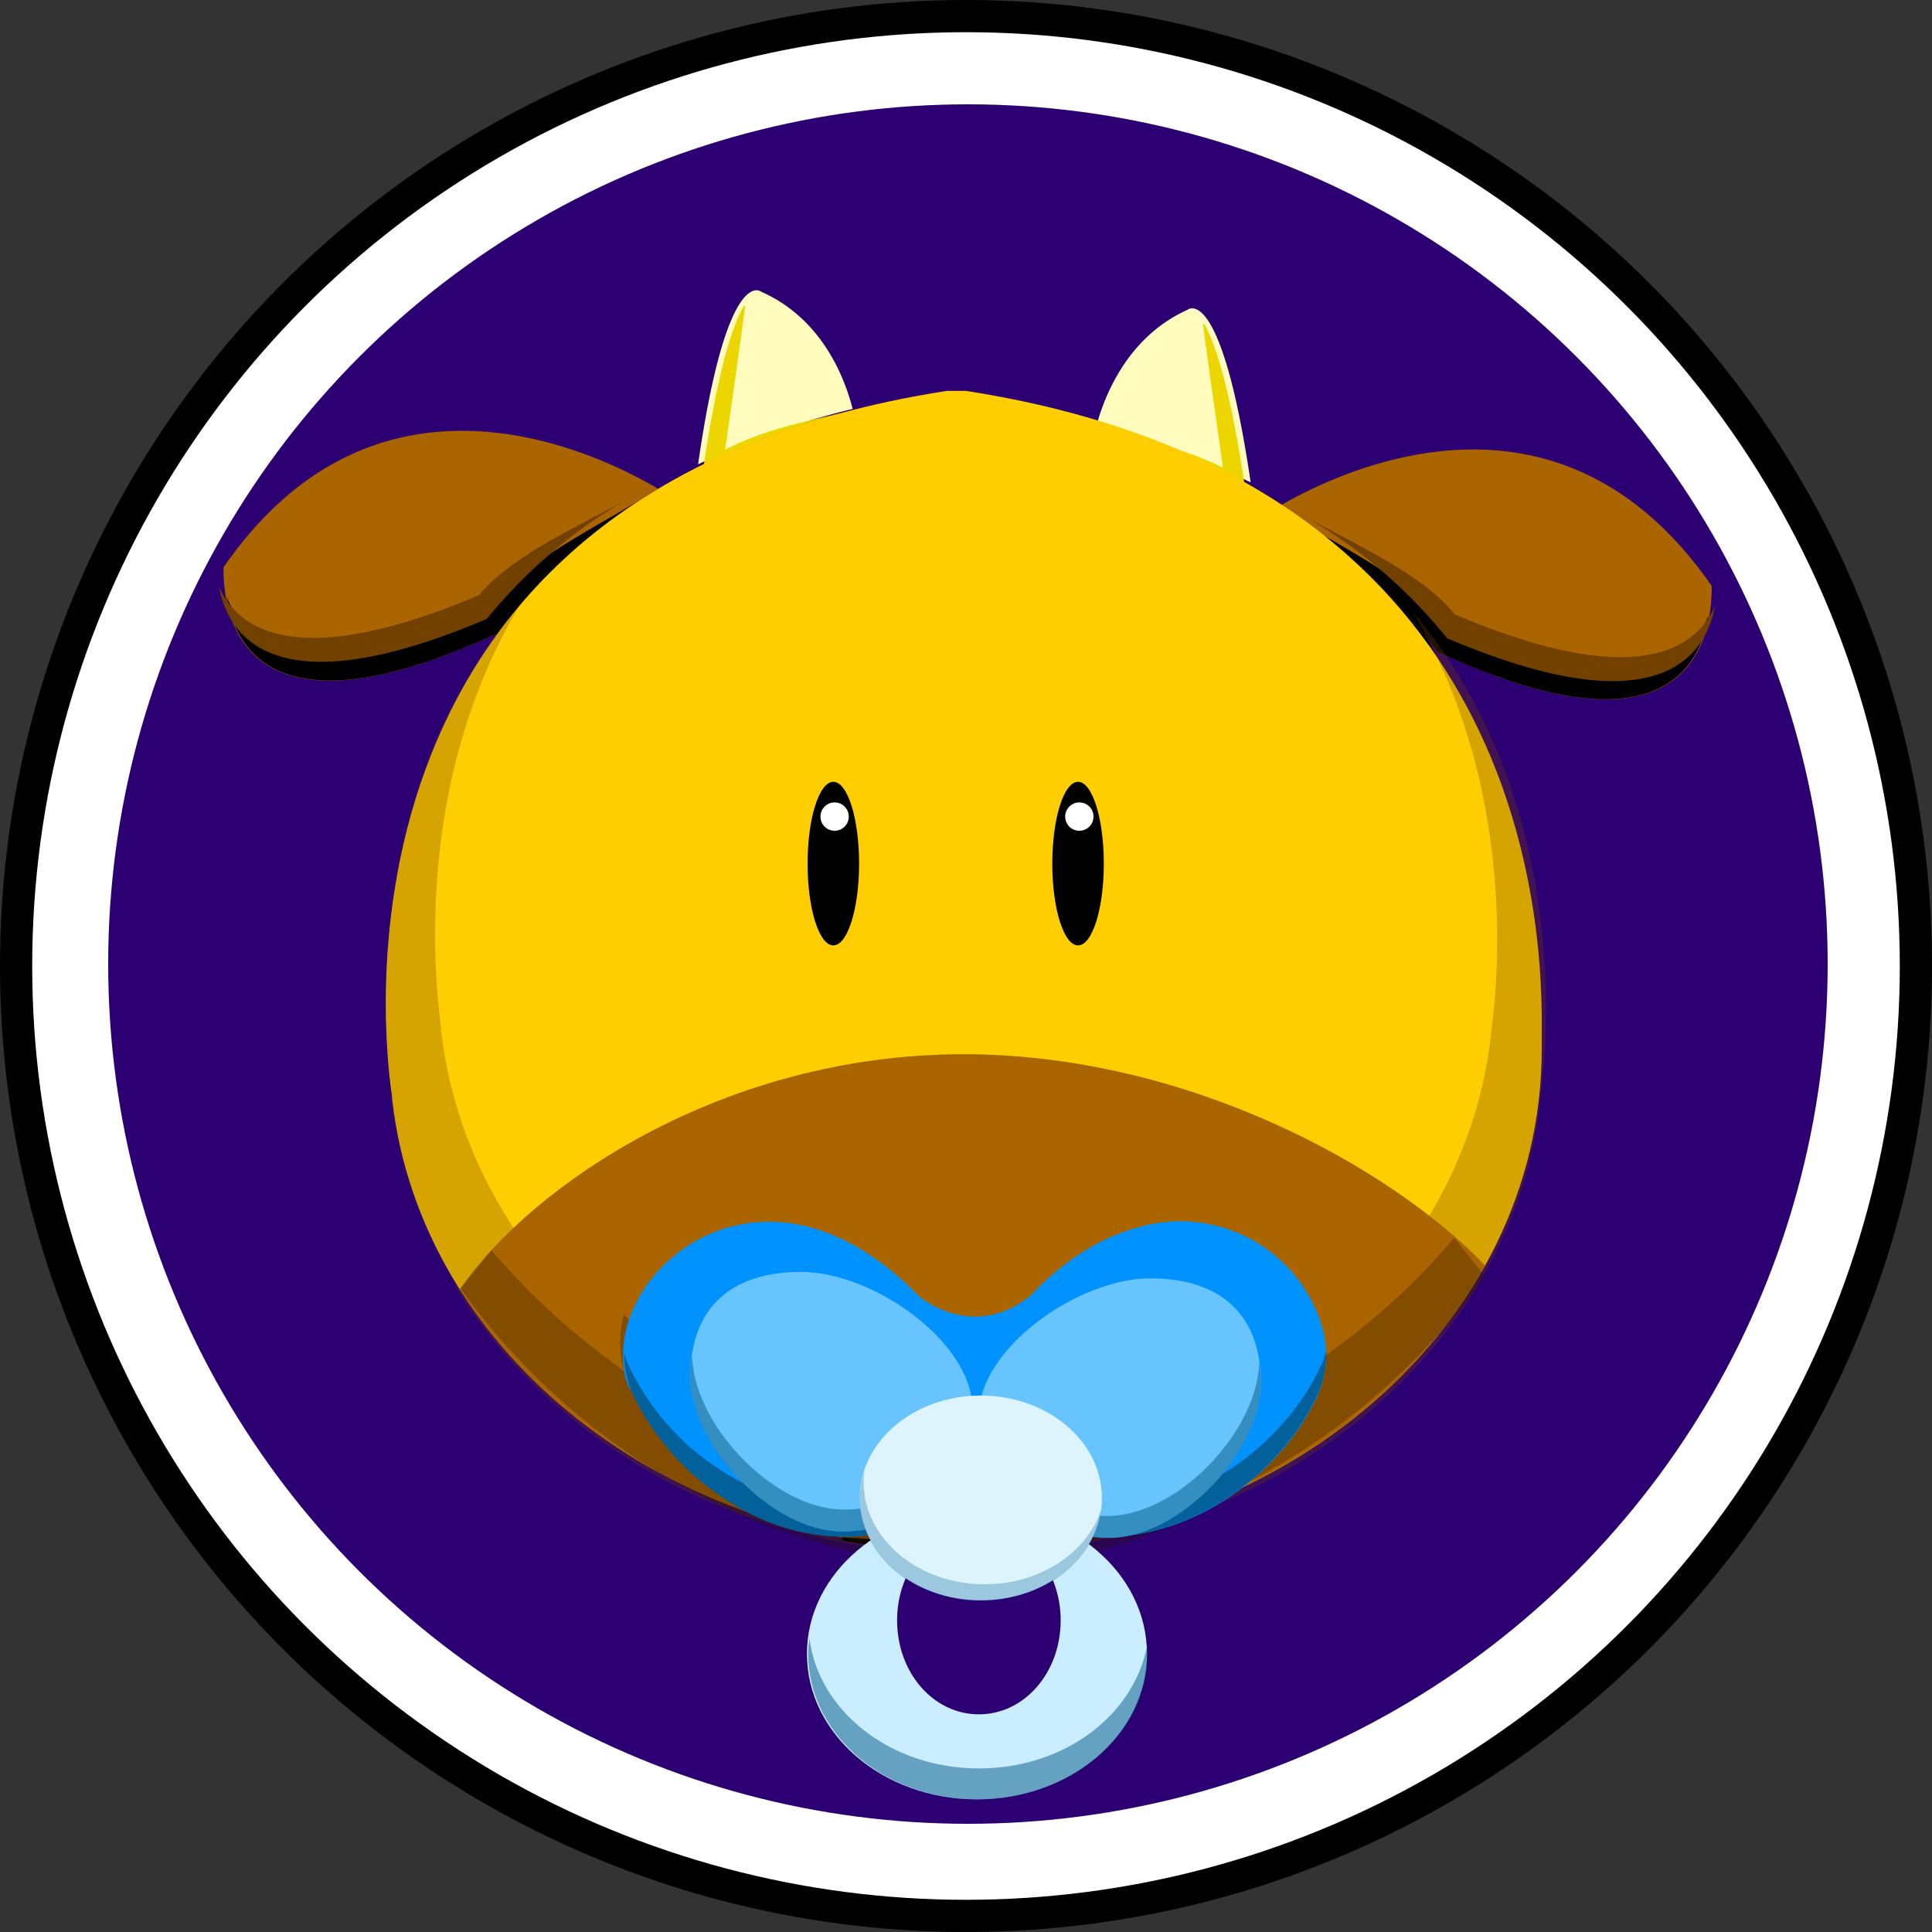 <svg id="Layer_1" data-name="Layer 1" xmlns="http://www.w3.org/2000/svg" viewBox="0 0 300 300"><rect x="0" y="0" width="300" height="300" fill="#333333" stroke="none"/><defs><style>.cls-1,.cls-20{fill:#fff;}.cls-1,.cls-5,.cls-6,.cls-8{stroke:#000;}.cls-1,.cls-2,.cls-5,.cls-6,.cls-8{stroke-miterlimit:10;}.cls-1{stroke-width:5px;}.cls-2{fill:#2c0072;stroke:#fff;}.cls-3,.cls-8{fill:#fffcbd;}.cls-4,.cls-6{fill:#aa6500;}.cls-5{fill:none;}.cls-7{fill:#edd600;}.cls-11,.cls-9{fill:#724100;}.cls-10{fill:#ffce00;}.cls-11,.cls-12,.cls-19{opacity:0.3;}.cls-11,.cls-12,.cls-16,.cls-19{isolation:isolate;}.cls-12{fill:#2b1700;}.cls-13{fill:#0092ff;}.cls-14,.cls-19{fill:#02619b;}.cls-15{fill:#68c4fc;}.cls-16{fill:#005884;opacity:0.5;}.cls-17{fill:#caedff;}.cls-18{fill:#def4fc;}</style></defs><title>logo</title><g id="Layer_2" data-name="Layer 2"><circle class="cls-1" cx="150" cy="150" r="147.5"/></g><g id="Layer_1-2" data-name="Layer 1"><g id="icon"><circle class="cls-2" cx="150.3" cy="149.7" r="134"/><path class="cls-3" d="M131.9,64a118,118,0,0,0-24,8.6c4.5-31.3,9.8-26.8,9.8-26.8C127,49.9,130.6,58.9,131.9,64Z" transform="translate(0.5 -0.5)"/><path class="cls-4" d="M101.7,76.4A85.44,85.44,0,0,0,76.8,98.8c-41.1,19.1-42.6-4.1-42.6-10.2C57.8,54.5,91.3,70.3,101.7,76.4Z" transform="translate(0.5 -0.5)"/><path class="cls-5" d="M220.3,99.5c-.7-.4-1.4-.7-2.2-1.2a152.49,152.49,0,0,1-21.2-16.9s.9-.6,2.6-1.7A84.14,84.14,0,0,1,220.3,99.5Z" transform="translate(0.5 -0.5)"/><path d="M101.7,76.4A85.44,85.44,0,0,0,76.8,98.8c-33.6,15.6-40.7,2.9-42.1-5.6,3.1,7.5,12.6,14.5,41.1,1.4,5.3-7.3,16.5-12.2,25.9-18.2C103.3,77.1,100.7,75.8,101.7,76.4Z" transform="translate(0.5 -0.5)"/><path class="cls-6" d="M220.3,99.5a84.14,84.14,0,0,0-20.8-19.8" transform="translate(0.5 -0.5)"/><path class="cls-5" d="M220.3,99.5c-.7-.4-1.4-.7-2.2-1.2a152.49,152.49,0,0,1-21.2-16.9s.9-.6,2.6-1.7A84.14,84.14,0,0,1,220.3,99.5Z" transform="translate(0.5 -0.5)"/><path class="cls-7" d="M132.8,64a118,118,0,0,0-24,8.6C111,58,113.2,51.1,115,48c.1,0,.1.1.2.1-.3,2.3-1.1,8.2-3.1,22.2C119,66.9,123.8,66.2,132.8,64Z" transform="translate(0.5 -0.5)"/><path class="cls-8" d="M115,48" transform="translate(0.5 -0.5)"/><path class="cls-9" d="M99.8,76.4A79.38,79.38,0,0,0,75.1,96.6c-33.1,14.1-40.2,2.6-41.6-5,3,6.8,12.4,13.2,40.4,1.3,5.6-6.7,16.6-11.1,25.9-16.5C101.3,77.1,98.8,75.8,99.8,76.4Z" transform="translate(0.5 -0.5)"/><path class="cls-3" d="M169.7,66.8a118,118,0,0,1,24,8.6c-4.6-31.3-9.8-26.8-9.8-26.8C174.6,52.8,171,61.9,169.7,66.8Z" transform="translate(0.5 -0.5)"/><path class="cls-7" d="M168.7,66.8a118,118,0,0,1,24,8.6c-2.2-14.5-4.4-21.4-6.2-24.6-.1,0-.1.1-.2.1.3,2.3,1.1,8.2,3.1,22.2C182.5,69.8,177.9,69.1,168.7,66.8Z" transform="translate(0.5 -0.5)"/><path class="cls-8" d="M186.6,51" transform="translate(0.5 -0.5)"/><path class="cls-4" d="M197.8,79.3a84.17,84.17,0,0,1,24.9,22.4c41.1,19.1,42.6-4.1,42.6-10.2C241.7,57.4,208.2,73.2,197.8,79.3Z" transform="translate(0.5 -0.5)"/><path d="M197.8,79.3a84.17,84.17,0,0,1,24.9,22.4c33.6,15.6,40.7,2.9,42.1-5.6-3.1,7.5-12.6,14.5-41.1,1.4-5.3-7.3-16.5-12.2-25.9-18.2C196.2,80.1,198.8,78.7,197.8,79.3Z" transform="translate(0.5 -0.5)"/><path class="cls-9" d="M199.6,79.3a79.34,79.34,0,0,1,24.6,20.3c33.1,14.1,40.2,2.6,41.6-5-3,6.8-12.4,13.2-40.4,1.3C220,89.2,209,84.7,199.6,79.3,198.2,80,200.7,78.8,199.6,79.3Z" transform="translate(0.5 -0.5)"/><path class="cls-10" d="M238.9,163.5c0,42.8-40.1,77.5-89.5,77.5-46.4,0-84.6-30.6-89-69.8v-.3c-.7-4.9-14.3-94.1,86.1-109.7h3c81.9,12.7,89.7,74.4,89.4,99.3v3Z" transform="translate(0.5 -0.5)"/><path class="cls-11" d="M229.2,198.6c-14.8,25.1-44.9,42.3-79.8,42.3-46.4,0-84.6-30.6-89-69.8v-.3c-.4-3.3-6.8-44.8,19.8-76.3C62.5,124,67.7,157.2,68,160.2v.3c4.4,39.2,42.6,69.8,89,69.8C186.6,230.3,212.9,217.8,229.2,198.6Z" transform="translate(0.5 -0.5)"/><path class="cls-11" d="M69.8,199.5c14.8,25.1,44.9,42.3,79.8,42.3,46.4,0,84.6-30.6,89-69.8v-.3c.4-3.3,6.8-44.8-19.8-76.3,17.7,29.5,12.6,62.7,12.2,65.6v.3c-4.4,39.2-42.6,69.8-89,69.8C112.3,231.3,86,218.7,69.8,199.5Z" transform="translate(0.5 -0.5)"/><path class="cls-5" d="M164.8,239.8a110.16,110.16,0,0,1-15.3,1.2,101.6,101.6,0,0,1-19.2-1.8q10.65.9,22.2.9C156.7,240.1,160.7,240,164.8,239.8Z" transform="translate(0.5 -0.5)"/><path class="cls-4" d="M230.1,197c-12.3,22.1-36.5,38.5-65.4,42.8-4,.2-8.1.3-12.2.3-7.7,0-15.2-.4-22.2-.9-25.6-4.8-47.2-19.1-59.4-38.5,11.1-16.1,40.8-36.5,78.2-36.5C183.7,164.2,215.3,181.6,230.1,197Z" transform="translate(0.5 -0.5)"/><path class="cls-12" d="M204.7,206.5a15.75,15.75,0,0,1-.7,10.7,36.6,36.6,0,0,1-7,10.1,73.09,73.09,0,0,1-6.2,4.8,69.43,69.43,0,0,1-10,5.6h-.1c-23,10-52.6,7.4-78.7-8.4h0c-2.7-1.6-5.2-3.3-7.8-5.2A105.38,105.38,0,0,1,71,200.6l4.8-6h0a104.41,104.41,0,0,0,18.1,16.9l2.4,1.8c16.1,11.2,34.2,17.1,51.2,17.8,2.2.1,4.3.1,6.5,0,18.6-.7,35.7-7.8,47.6-21h0l.1-.1C202.2,209.4,203.3,208.3,204.7,206.5Z" transform="translate(0.5 -0.5)"/><path class="cls-12" d="M96.4,204.6a15.75,15.75,0,0,0,.7,10.7,36.6,36.6,0,0,0,7,10.1,73.09,73.09,0,0,0,6.2,4.8,69.43,69.43,0,0,0,10,5.6h.1c23,10,52.6,7.4,78.7-8.4h0c2.7-1.6,5.2-3.3,7.8-5.2a105.38,105.38,0,0,0,23.2-23.5l-4.8-6h0a104.41,104.41,0,0,1-18.1,16.9l-2.4,1.8c-16.1,11.2-34.2,17.1-51.2,17.8-2.2.1-4.3.1-6.5,0-18.6-.7-35.7-7.8-47.6-21h0l-.1-.1C99,207.5,97.9,206.3,96.4,204.6Z" transform="translate(0.5 -0.5)"/><path class="cls-13" d="M96.4,213.2c-1.8-12.4,12-26.7,29-22.1,6.3,1.7,12.2,5.9,16.7,10.6,0,0,8.3,7.3,17.4,0,4.5-4.8,10.3-8.9,16.7-10.6a23,23,0,0,1,28.6,15.4,15.75,15.75,0,0,1-.7,10.7,36.6,36.6,0,0,1-7,10.1,39.82,39.82,0,0,1-4.3,3.9,37.13,37.13,0,0,1-11.9,6.4h-.1a29.67,29.67,0,0,1-9.3,1.5,17,17,0,0,1-2.3-.1,21,21,0,0,1-15-8.1,18.16,18.16,0,0,1-3.2-7.4,18.16,18.16,0,0,1-3.2,7.4,21.55,21.55,0,0,1-17.3,8.2,32.63,32.63,0,0,1-16.3-4.6,40.18,40.18,0,0,1-16.3-17.4,8.16,8.16,0,0,1-1.5-3.9" transform="translate(0.5 -0.5)"/><path class="cls-14" d="M204,217.2a36.6,36.6,0,0,1-7,10.1,39.82,39.82,0,0,1-4.3,3.9,37.13,37.13,0,0,1-11.9,6.4h-.1a29.67,29.67,0,0,1-9.3,1.5,17,17,0,0,1-2.3-.1,21,21,0,0,1-15-8.1,18.16,18.16,0,0,1-3.2-7.4,18.16,18.16,0,0,1-3.2,7.4,21.55,21.55,0,0,1-17.3,8.2,32.63,32.63,0,0,1-16.3-4.6,40.18,40.18,0,0,1-16.3-17.4,15.24,15.24,0,0,1-1.2-4,22.75,22.75,0,0,1-.2-2.6,11.87,11.87,0,0,0,.8,2.2,39.31,39.31,0,0,0,16.4,17.4,33.36,33.36,0,0,0,16.5,4.6c7.4,0,13.8-3.2,17.5-8.2a16.91,16.91,0,0,0,3.2-7.4,18.16,18.16,0,0,0,3.2,7.4c3.3,4.5,8.7,7.4,15.2,8.1a17,17,0,0,0,2.3.1,29.83,29.83,0,0,0,9.4-1.5h.1a39.18,39.18,0,0,0,12.1-6.4,39.82,39.82,0,0,0,4.3-3.9,36.33,36.33,0,0,0,7.1-10.1,11.42,11.42,0,0,0,.9-2.6A14.65,14.65,0,0,1,204,217.2Z" transform="translate(0.5 -0.5)"/><path class="cls-5" d="M159.6,201.8" transform="translate(0.5 -0.5)"/><path class="cls-15" d="M150.5,219.3c0,10.5-9.1,19-20.2,19s-23.6-13.5-23.6-24,6.1-16.3,17.2-16.3S150.5,208.8,150.5,219.3Z" transform="translate(0.5 -0.5)"/><path class="cls-16" d="M150.5,219.3c0,10.5-9,19-20.2,19s-23.6-13.5-23.6-24a17.61,17.61,0,0,1,.3-3.3c.1,10.5,12.5,23.9,23.6,23.9,10,0,18.4-6.9,19.9-16Z" transform="translate(0.5 -0.5)"/><path class="cls-15" d="M151.5,220.3c0,10.5,9.1,19,20.2,19s23.6-13.5,23.6-24S189.2,199,178.1,199,151.5,209.8,151.5,220.3Z" transform="translate(0.5 -0.5)"/><path class="cls-16" d="M151.5,220.3c0,10.5,9,19,20.2,19s23.6-13.5,23.6-24a17.61,17.61,0,0,0-.3-3.3c-.1,10.5-12.5,23.9-23.6,23.9-10,0-18.4-6.9-19.9-16Z" transform="translate(0.5 -0.5)"/><path class="cls-17" d="M151.2,234.7c-14.5,0-26.4,10.1-26.4,22.6s11.8,22.6,26.4,22.6,26.4-10.1,26.4-22.6S165.8,234.7,151.2,234.7Zm.3,32c-7.1,0-12.7-6.5-12.7-14.6s5.7-14.6,12.7-14.6,12.7,6.5,12.7,14.6S158.6,266.7,151.5,266.7Z" transform="translate(0.5 -0.5)"/><path class="cls-16" d="M177.7,257.3c0,12.5-11.8,22.6-26.4,22.6S125,269.7,125,257.3a19.42,19.42,0,0,1,.2-2.4c1.4,11.3,12.6,20.2,26.3,20.2s24.8-8.8,26.3-20.2A9.66,9.66,0,0,0,177.7,257.3Z" transform="translate(0.5 -0.5)"/><ellipse class="cls-18" cx="152.3" cy="232.6" rx="18.8" ry="15.9"/><path class="cls-19" d="M170.5,234.9c-1,8-9,14.2-18.7,14.2-10.4,0-18.8-7.1-18.8-15.9a15.48,15.48,0,0,1,.7-4.3,9.7,9.7,0,0,0-.1,1.7c0,8.8,8.4,15.9,18.8,15.9C161,246.5,168.3,241.6,170.5,234.9Z" transform="translate(0.5 -0.5)"/><ellipse cx="129.4" cy="134.1" rx="4" ry="12.7"/><circle class="cls-20" cx="129.6" cy="126.8" r="2.2"/><ellipse cx="167.4" cy="134.1" rx="4" ry="12.7"/><circle class="cls-20" cx="167.6" cy="126.8" r="2.2"/></g></g></svg>